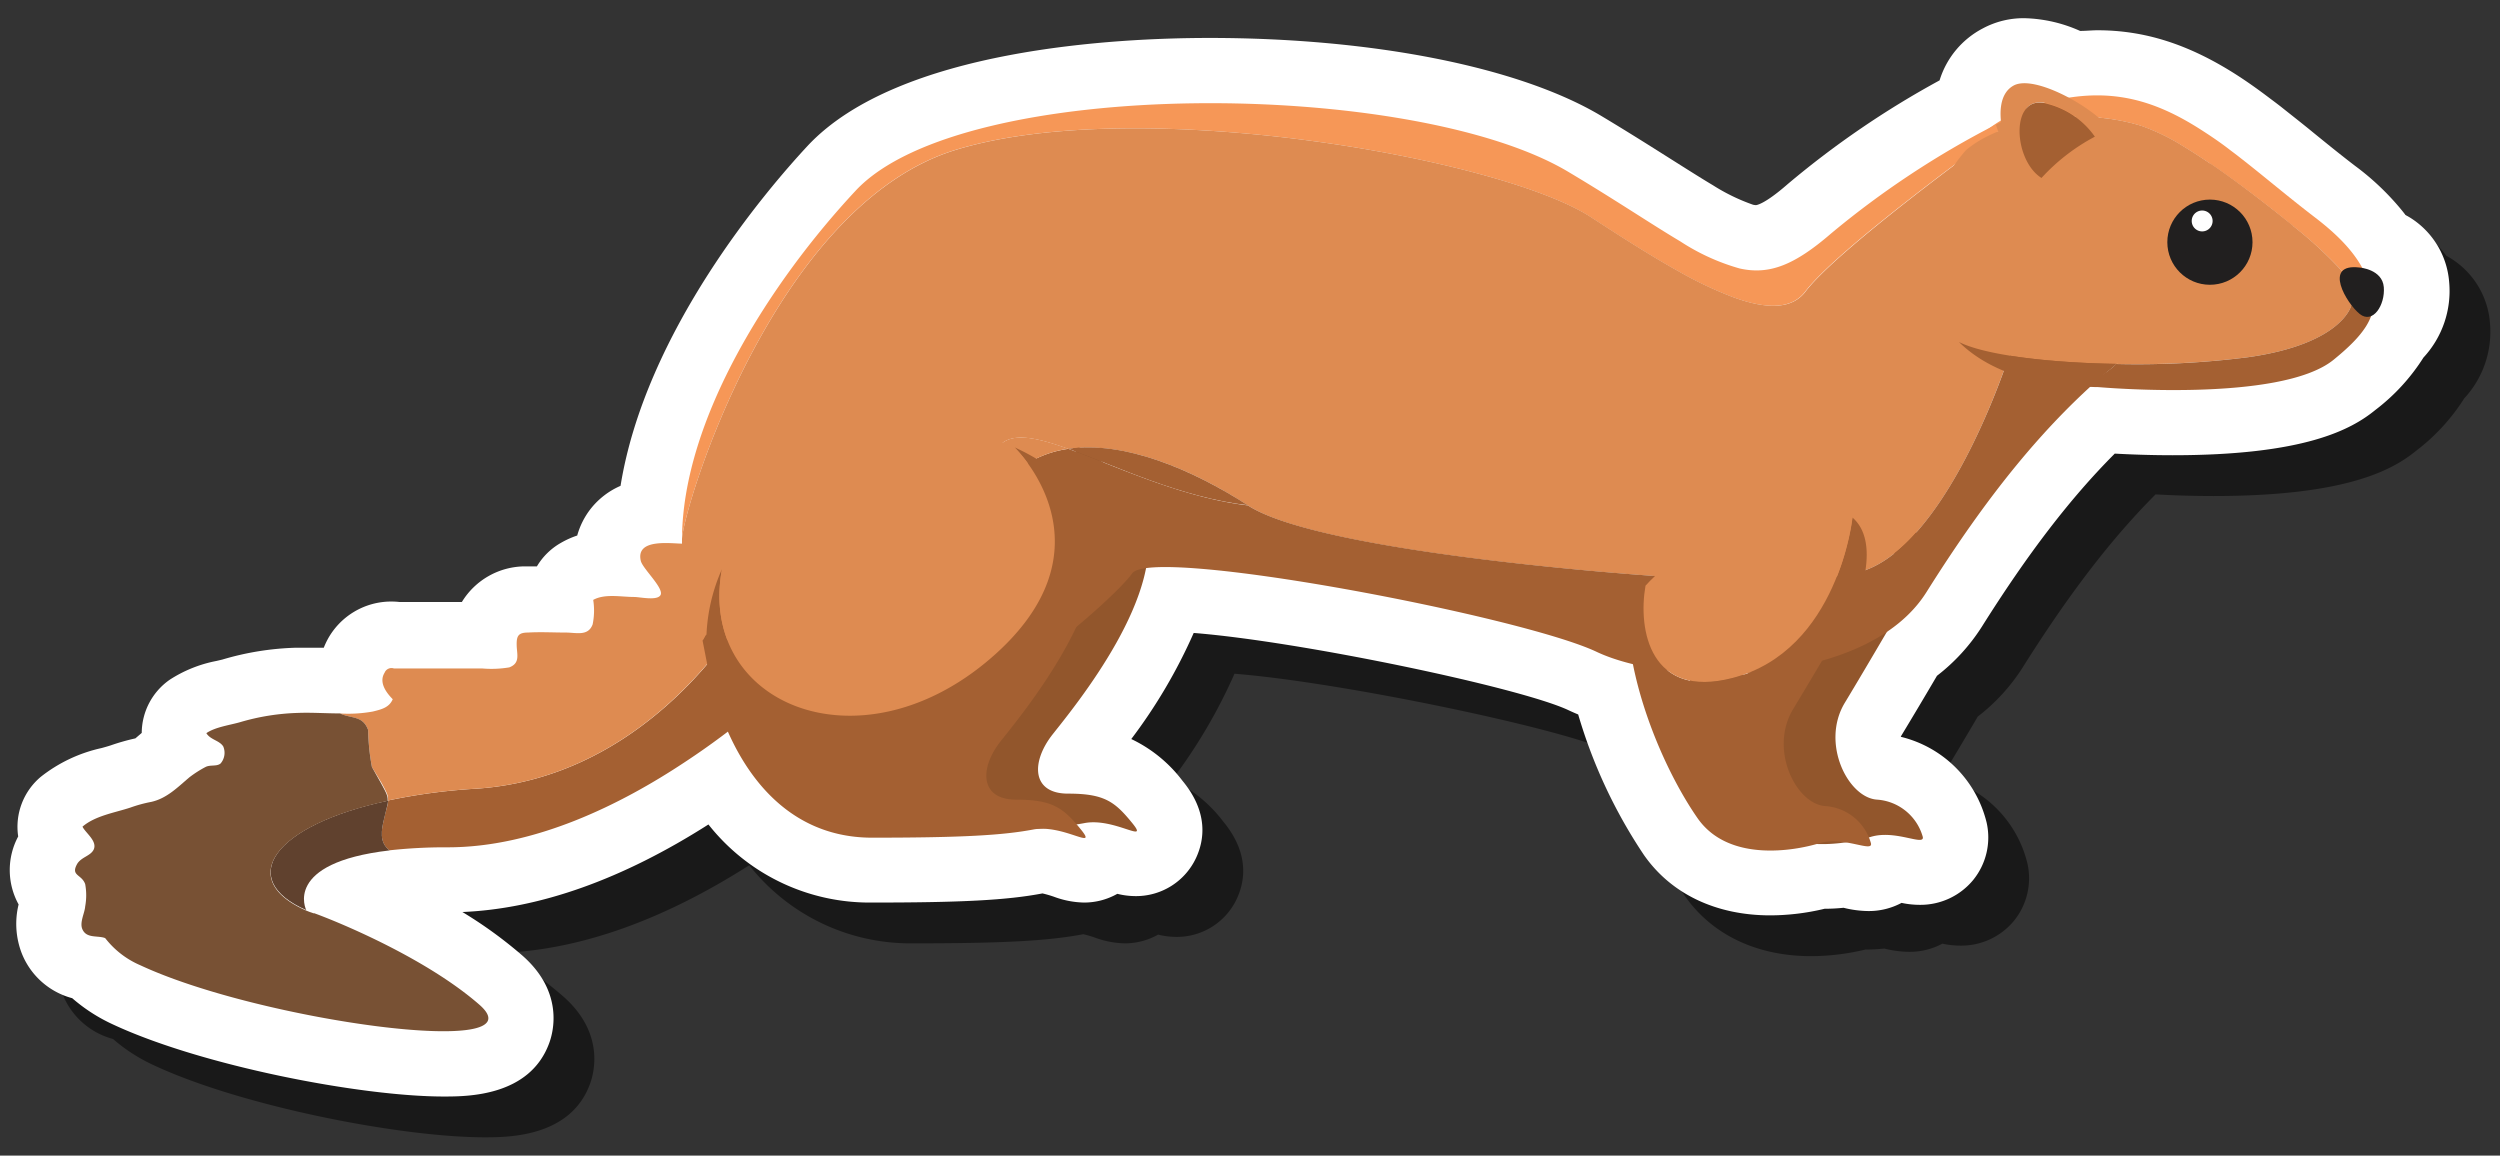 <svg id="Layer_1" data-name="Layer 1" xmlns="http://www.w3.org/2000/svg" width="306.38" height="141.62" viewBox="0 0 306.38 141.62">
  <rect x="0" y="0" width="306.38" height="141.62" fill="#333333" stroke="none"/>
  <defs>
    <style>
      .cls-1 {
        opacity: 0.5;
      }

      .cls-2 {
        fill: #fff;
      }

      .cls-3 {
        fill: #f69757;
      }

      .cls-4 {
        fill: #a46032;
      }

      .cls-5 {
        fill: #de8b51;
      }

      .cls-6 {
        fill: #92562c;
      }

      .cls-7 {
        fill: #211f1f;
      }

      .cls-8 {
        fill: #60412e;
      }

      .cls-9 {
        fill: #785134;
      }
    </style>
  </defs>
  <g>
    <path class="cls-1" d="M59.38,139.38c-10.2,0-29.71-3.78-40.53-8.83a20.86,20.86,0,0,1-5-3.22,9.19,9.19,0,0,1-6.18-5.49,10,10,0,0,1-.39-6,8.72,8.72,0,0,1,0-8.33A8,8,0,0,1,10,100.2a18.37,18.37,0,0,1,7.43-3.52c.4-.11.8-.22,1.16-.34a26.47,26.47,0,0,1,3-.85l.78-.67a8,8,0,0,1,3.42-6.51A16.08,16.08,0,0,1,31.53,86l.72-.17a34.9,34.9,0,0,1,9-1.45l1.29,0c.7,0,1.42,0,2.14,0a9.27,9.27,0,0,1,.46-1A8.86,8.86,0,0,1,53,78.72a9.24,9.24,0,0,1,1,.06c.82,0,1.63,0,2.44,0h5.16a9.1,9.1,0,0,1,7.8-4.37c.45,0,.92,0,1.4,0a8,8,0,0,1,2.94-2.88,10.63,10.63,0,0,1,2-.9,9.36,9.36,0,0,1,1.67-3.3,9.46,9.46,0,0,1,3.64-2.79c3.06-19,18-36.36,22.89-41.63,11.17-12,38.19-13.26,49.29-13.26,20.09,0,38.05,3.58,48.05,9.58,3.25,1.95,6,3.69,8.42,5.22,2,1.26,3.71,2.35,5.22,3.25a23.74,23.74,0,0,0,4.92,2.39,2,2,0,0,0,.35.05h0s.95,0,3.91-2.59a111.8,111.8,0,0,1,18.6-12.7A10.73,10.73,0,0,1,248,8.48a10.55,10.55,0,0,1,5.12-1.25,17.68,17.68,0,0,1,6.8,1.56c.72,0,1.44-.08,2.14-.08,5.77,0,11.14,1.71,16.92,5.39,1.32.84,2.71,1.82,4.26,3,.42.31.87.65,1.32,1,1.25,1,2.54,2,3.89,3.11,1.66,1.35,3.37,2.74,5.2,4.14a32,32,0,0,1,6.16,6,10.24,10.24,0,0,1,5.34,8.22A12,12,0,0,1,302,48.82a24.6,24.6,0,0,1-5.93,6.45c-2.91,2.37-8.64,5.52-24.81,5.52h0c-2.82,0-5.32-.1-7.09-.2-5.45,5.46-10.68,12.29-16.3,21.23a23.54,23.54,0,0,1-5.49,6c-1.39,2.37-3.08,5.21-4.42,7.42a.13.13,0,0,0,0,.06,14.28,14.28,0,0,1,10.51,10.53,8.27,8.27,0,0,1-1.64,7,8.37,8.37,0,0,1-6.56,3.06,10.73,10.73,0,0,1-2.23-.24,8.48,8.48,0,0,1-4.11,1,13,13,0,0,1-3-.4h0a22.53,22.53,0,0,1-2.32.12,28.69,28.69,0,0,1-6.65.81c-6.67,0-12.17-2.63-15.5-7.41a62.44,62.44,0,0,1-8.05-17.21c-.41-.17-.8-.34-1.18-.52-5.88-2.78-32.93-8.45-45.94-9.47a65.06,65.06,0,0,1-7.65,13,17,17,0,0,1,6.27,5.11c3.22,3.89,2.68,7.3,1.66,9.48a8.11,8.11,0,0,1-7.4,4.66,9.39,9.39,0,0,1-2.24-.28,8.27,8.27,0,0,1-4.1,1.07,11.16,11.16,0,0,1-3.66-.71,14.16,14.16,0,0,0-1.41-.41c-4.35.83-9.92,1.12-20.94,1.12a25.15,25.15,0,0,1-20-9.57c-10.54,6.72-20.68,10.33-30.15,10.73A53.34,53.34,0,0,1,69,122.09c5.13,4.49,3.82,9.39,3.29,10.79C69.88,139.38,62.25,139.38,59.38,139.38Z"/>
    <path class="cls-2" d="M54.38,134.38c-10.2,0-29.71-3.78-40.53-8.83a20.86,20.86,0,0,1-5-3.22,9.19,9.19,0,0,1-6.18-5.49,10,10,0,0,1-.39-6,8.72,8.72,0,0,1-.05-8.33A8,8,0,0,1,5,95.2a18.37,18.37,0,0,1,7.43-3.52c.4-.11.8-.22,1.16-.34a26.47,26.47,0,0,1,3-.85l.78-.67a8,8,0,0,1,3.42-6.51A16.08,16.08,0,0,1,26.53,81l.72-.17a34.9,34.9,0,0,1,9-1.45l1.29,0c.7,0,1.42,0,2.14,0a9.27,9.27,0,0,1,.46-1A8.86,8.86,0,0,1,48,73.72a9.24,9.24,0,0,1,1,.06c.82,0,1.63,0,2.44,0h5.16a9.1,9.1,0,0,1,7.8-4.37c.45,0,.92,0,1.4,0a8,8,0,0,1,2.94-2.88,10.63,10.63,0,0,1,2-.9,9.36,9.36,0,0,1,1.67-3.3,9.46,9.46,0,0,1,3.64-2.79c3.06-19,18-36.36,22.89-41.63,11.17-12,38.19-13.26,49.29-13.26,20.09,0,38.05,3.58,48.05,9.58,3.25,1.95,6,3.69,8.42,5.22,2,1.26,3.71,2.35,5.22,3.25a23.74,23.74,0,0,0,4.92,2.39,2,2,0,0,0,.35.05h0s.95,0,3.91-2.59a111.8,111.8,0,0,1,18.6-12.7A10.73,10.73,0,0,1,243,3.48a10.55,10.55,0,0,1,5.12-1.25,17.68,17.68,0,0,1,6.8,1.56c.72,0,1.44-.08,2.14-.08,5.77,0,11.14,1.71,16.92,5.39,1.32.84,2.71,1.82,4.26,3,.42.31.87.65,1.32,1,1.25,1,2.54,2,3.89,3.11,1.66,1.35,3.37,2.74,5.2,4.14a32,32,0,0,1,6.16,6,10.24,10.24,0,0,1,5.34,8.22A12,12,0,0,1,297,43.82a24.6,24.6,0,0,1-5.93,6.45c-2.91,2.37-8.64,5.52-24.81,5.52h0c-2.82,0-5.32-.1-7.09-.2-5.45,5.46-10.68,12.29-16.3,21.23a23.54,23.54,0,0,1-5.49,6c-1.39,2.37-3.08,5.21-4.42,7.42a.13.13,0,0,0,0,.06,14.28,14.28,0,0,1,10.51,10.53,8.27,8.27,0,0,1-1.64,7,8.37,8.37,0,0,1-6.56,3.06,10.73,10.73,0,0,1-2.23-.24,8.48,8.48,0,0,1-4.11,1,13,13,0,0,1-3-.4h0a22.53,22.53,0,0,1-2.32.12,28.69,28.69,0,0,1-6.65.81c-6.67,0-12.17-2.63-15.5-7.41a62.44,62.44,0,0,1-8.05-17.21c-.41-.17-.8-.34-1.18-.52-5.88-2.78-32.93-8.45-45.94-9.47a65.06,65.06,0,0,1-7.65,13,17,17,0,0,1,6.27,5.11c3.22,3.89,2.68,7.3,1.66,9.48a8.11,8.11,0,0,1-7.4,4.66,9.39,9.39,0,0,1-2.24-.28,8.27,8.27,0,0,1-4.1,1.07,11.16,11.16,0,0,1-3.66-.71,14.16,14.16,0,0,0-1.41-.41c-4.35.83-9.92,1.12-20.94,1.12a25.15,25.15,0,0,1-20-9.57c-10.54,6.72-20.68,10.33-30.15,10.73A53.34,53.34,0,0,1,64,117.09c5.13,4.49,3.82,9.39,3.29,10.79C64.88,134.38,57.25,134.38,54.38,134.38Z"/>
    <g>
      <path class="cls-3" d="M83.58,66.09c.12-3.72,11.33-40.89,33.48-47.71,22.43-6.91,66.9,1.05,77.87,8.22,3.6,2.35,7.25,4.69,10.67,6.6a47.76,47.76,0,0,0,6.72,3.2c4,1.48,7.21,1.6,8.93-.69,3.9-5.16,21.94-18.23,21.94-18.23.6-.38,1.17-.76,1.72-1.12-.11-.36-.22-.71-.35-1.07A109.46,109.46,0,0,0,224.42,28.6c-4.5,3.89-7.58,5.12-11.23,4.3a26.33,26.33,0,0,1-7.27-3.32c-3.49-2.07-7.82-5-13.67-8.49-19-11.41-74.22-11.83-87.38,2.27C94.42,34.57,83.64,51.35,83.58,66.09Z"/>
      <path class="cls-3" d="M240.88,18.45c4-3.52,13.43-5.56,21.59-3a26.09,26.09,0,0,1,5.08,2.48c1.05.63,2.16,1.36,3.31,2.13,3.37,2.29,7,5.07,10.12,7.62A52.28,52.28,0,0,1,288.61,35a11.11,11.11,0,0,0,1.94.2c-.85-2.37-2.11-4.93-6.8-8.52-3.41-2.61-6.36-5.13-9.15-7.3-.4-.32-.8-.62-1.19-.91-1.28-1-2.53-1.84-3.77-2.63-6.37-4.06-12.51-5.64-21.52-2.46A17.34,17.34,0,0,0,240.88,18.45Z"/>
      <path class="cls-4" d="M47.72,104.21h0a62.78,62.78,0,0,1,7.17-.37c10.63,0,21.18-5.22,29.08-10.47a94.58,94.58,0,0,0,8.85-6.6c0-1.51,0-2.34,0-2.34l-1.68-9.11c-3,4.89-14,20.12-32.84,21.34a72.38,72.38,0,0,0-10.73,1.44c0,.46-.23,1-.49,2.19C46.75,101.73,46.43,103.17,47.72,104.21Z"/>
      <path class="cls-5" d="M41.68,87.44l.21.1c1.33.53,2.6.22,3.23,1.94A26.56,26.56,0,0,0,45.58,94l1.14,1.88c.66,1.21.89,1.62.83,2.22a72.38,72.38,0,0,1,10.73-1.44c18.85-1.22,29.81-16.45,32.84-21.34l-1.54-8.27-.07,0-.86-.55a3.34,3.34,0,0,1-1,.24,32.07,32.07,0,0,1-3.88-.11c-1.52,0-5.89-.7-5.24,2.1.23,1,3.09,3.55,2.35,4.29-.53.59-2.5.14-3.18.14-1.59,0-3.58-.43-5,.36a8.44,8.44,0,0,1-.07,3c-.56,1.49-2,1-3.32,1-1.51,0-3.07-.09-4.58,0-1.22,0-1.43.42-1.41,1.54s.47,2.21-.91,2.73a13.25,13.25,0,0,1-3.33.13q-3.28,0-6.58,0c-1.4,0-2.81,0-4.23,0a.91.91,0,0,0-1.14.53c-.74,1.19.23,2.46,1,3.24-.42,1-1.33,1.24-2.44,1.51A17,17,0,0,1,41.68,87.44Z"/>
      <path class="cls-6" d="M205.8,75.59c.5,8.75,4.79,18.45,8.58,23.89s11.86,4,14.89,3.08,6.61,1.18,6.37,0A6.27,6.27,0,0,0,230.09,98c-3.59-.17-7-6.92-4-11.88s7.95-13.48,7.95-13.48c1.7-5.22,1.15-8.37-.72-10,0,0-1.69,16.31-14.69,19.67C208.58,84.91,207.05,76.42,208,71,206.56,72.61,205.72,74.21,205.8,75.59Z"/>
      <path class="cls-6" d="M93.29,82.3c2.5,10.29,8.67,19.57,19.88,19.57s16.08-.31,19.74-1,8,2.64,5.85,0-3.42-3.61-7.88-3.61S126.33,93.39,129,90s14.38-17.55,11.21-26.69c-1.65-4.75-5.86-7.61-9.54-9.27,0,0,12.95,12.35-3.13,26S91.82,85.43,94.81,69A22,22,0,0,0,93.29,82.3Z"/>
      <path class="cls-5" d="M83.58,66.09v.16a26.33,26.33,0,0,0,1.06,7.49c8.53,8.26,36.81-3.49,36.81-15.29,0-5.88,3.71-5.52,9.48-3.43,6.8-1,15.1,2.45,22,6.92,9.14,6,49.93,8.66,49.93,8.66s13.31,1.84,24.41-.35,18.85-26.41,18.85-26.41c4.72-6.61,9.6-9.66,13.89-9.74-2.78-8.32-10-18-11.65-20.11l-.32-.41s-1.32.61-3.44,1.71c.13.36.24.71.35,1.07-.55.36-1.12.74-1.72,1.12,0,0-18,13.07-21.94,18.23-1.72,2.29-4.93,2.17-8.93.69a47.76,47.76,0,0,1-6.72-3.2c-3.42-1.91-7.07-4.25-10.67-6.6-11-7.17-55.44-15.13-77.87-8.22C94.91,25.2,83.7,62.37,83.58,66.09Z"/>
      <path class="cls-4" d="M86.1,78.5,87,83.09s0,.42,0,1.18c1.38-1.15,2.17-1.93,2.17-1.93,7.73,9.76,18.1,5.33,24,5.33,6.82,0,23.15-14,25.58-17.4s47.64,5.22,56.91,9.61,33.09,4.38,40.43-7.31S250.61,51.9,259,44.92c2.7-2.25,2.5-6.33,1-10.82-4.29.08-9.16,3.13-13.87,9.74,0,0-7.78,24.22-18.86,26.41s-24.41.34-24.41.34-40.79-2.7-49.93-8.65c-8.26-1-16.15-4.81-22-6.93a13.06,13.06,0,0,0-6.19,2.57c-7.32,5.72,8.77,16.69-10.24,20.16s-28,0-28,0S86.39,78,86.1,78.5Z"/>
      <path class="cls-4" d="M130.93,55c5.81,2.1,13.7,5.95,22,6.92C146,57.47,137.73,54,130.93,55Z"/>
      <path class="cls-5" d="M85.32,74.32l.78,4.18c.29-.48.44-.76.44-.76s8.95,3.47,28,0,2.92-14.44,10.24-20.16A13.06,13.06,0,0,1,130.93,55c-5.77-2.08-9.48-2.44-9.48,3.43C121.45,70,94.57,81.4,85.32,74.32Z"/>
      <path class="cls-4" d="M199.46,76.38c.5,8.75,4.79,18.45,8.58,23.89s11.86,4,14.89,3.08,6.61,1.18,6.36,0a6.24,6.24,0,0,0-5.54-4.56c-3.6-.17-7-6.91-4-11.88s8-13.48,8-13.48c1.7-5.22,1.15-8.37-.72-10,0,0-1.69,16.31-14.69,19.67-10.08,2.61-11.61-5.88-10.66-11.31C200.22,73.4,199.37,75,199.46,76.38Z"/>
      <path class="cls-4" d="M87,83.09c2.5,10.29,8.67,19.57,19.88,19.57s16.08-.31,19.74-1,8,2.65,5.85,0S129,98,124.54,98s-4.55-3.84-1.87-7.21,14.38-17.55,11.21-26.69c-1.65-4.75-5.86-7.61-9.54-9.27,0,0,12.95,12.35-3.13,26S85.48,86.22,88.47,69.76A22,22,0,0,0,87,83.09Z"/>
      <path class="cls-5" d="M212.32,83.09c13-3.36,14.69-19.67,14.69-19.67-5-4.48-19.73,2.08-25.35,8.36C200.71,77.21,202.24,85.7,212.32,83.09Z"/>
      <path class="cls-5" d="M121.21,80.85c16.08-13.65,3.13-26,3.13-26a29,29,0,0,0-6.31-2c-16.79,0-25.89,8.29-29.56,16.94C85.48,86.22,105.12,94.5,121.21,80.85Z"/>
      <path class="cls-5" d="M240.07,41.91c3.18,1.61,11,2.55,19.28,2.69a107,107,0,0,0,16.14-.82c11.7-1.65,12.68-6.39,12.68-6.39a8.28,8.28,0,0,1,2.58-1.5,6.45,6.45,0,0,0-.2-.68,11.11,11.11,0,0,1-1.94-.2A52.28,52.28,0,0,0,281,27.67c-3.16-2.55-6.75-5.33-10.12-7.62-1.15-.77-2.26-1.5-3.31-2.13a26.09,26.09,0,0,0-5.08-2.48c-8.16-2.55-17.58-.51-21.59,3h0l0,0C235.17,25,233.59,35.52,240.07,41.91Z"/>
      <path class="cls-5" d="M264.45,31.77c.78,8.78,9.46,3.91,11.65,0a10.43,10.43,0,0,1,4.88-4.1c-3.16-2.55-6.75-5.33-10.12-7.62C267.3,22.55,264,26.44,264.45,31.77Z"/>
      <path class="cls-4" d="M255.06,47.38c.68,0,1.38.06,2.09.06,0,0,22.33,2,28.86-3.37,3.5-2.85,5.43-5.26,4.74-8.18a8.09,8.09,0,0,0-2.58,1.5s-1,4.74-12.68,6.39a106.85,106.85,0,0,1-16.14.83,11.64,11.64,0,0,1-2.5,1.79Z"/>
      <path class="cls-4" d="M240.07,41.91c3.05,3,7.91,5.13,15,5.47l1.79-1a11.64,11.64,0,0,0,2.5-1.79C251.07,44.46,243.25,43.52,240.07,41.91Z"/>
      <path class="cls-5" d="M249,23.23c.32-.41.73-.9,1.21-1.42-3.55-2.22-3.88-10.56.8-9.09a10.17,10.17,0,0,1,5.74,4c.6-.31,1.22-.59,1.86-.86-2-2.67-9.25-6.77-11.83-5.38C243.16,12.46,246.43,20.94,249,23.23Z"/>
      <path class="cls-7" d="M289.19,32.79s2.77.21,2.95,2.4-1.34,4.57-2.95,3.29S284.59,32.21,289.19,32.79Z"/>
      <path class="cls-4" d="M250.19,21.81a24.12,24.12,0,0,1,6.54-5.06,10.17,10.17,0,0,0-5.74-4C246.31,11.25,246.64,19.59,250.19,21.81Z"/>
      <circle class="cls-7" cx="270.83" cy="29.68" r="5.22"/>
      <path class="cls-7" d="M267.82,30.28a3.63,3.63,0,1,0,3.63-3.63A3.63,3.63,0,0,0,267.82,30.28Z"/>
      <path class="cls-2" d="M268.6,27.08a1.28,1.28,0,1,1,1.28,1.28A1.28,1.28,0,0,1,268.6,27.08Z"/>
      <path class="cls-8" d="M37.53,111.53s-2.93-5.78,10.21-7.31h0c-1.29-1-1-2.48-.66-3.91.26-1.15.45-1.73.49-2.19C33.33,101.16,29,107.79,37.53,111.53Z"/>
      <path class="cls-9" d="M10.44,108.35a7.57,7.57,0,0,1,0,2.73c-.06.82-.69,1.93-.36,2.76.47,1.15,1.72.81,2.68,1.08a.69.69,0,0,1,.15.07,10.84,10.84,0,0,0,4.3,3.31c14.49,6.77,49.27,11.58,41.53,4.82-6.46-5.63-16.93-10-20.22-11.2l-.12,0c-.19-.08-.39-.13-.58-.21l-.32-.13c-8.49-3.74-4.2-10.37,10-13.42.06-.6-.17-1-.83-2.22L45.58,94a26.56,26.56,0,0,1-.46-4.53c-.63-1.72-1.9-1.41-3.23-1.94l-.21-.1c-1.76,0-3.54-.13-5.21-.06a27.8,27.8,0,0,0-7,1.12c-1.25.37-3.09.6-4.18,1.36.48.81,1.61.89,2.07,1.63a2,2,0,0,1-.33,2.09c-.48.39-1.25.13-1.83.42a13.71,13.71,0,0,0-2,1.28c-1.44,1.22-2.75,2.57-4.65,3a16.79,16.79,0,0,0-2.54.69c-1.92.64-4.34,1-5.9,2.35.37.77,1.83,1.75,1.38,2.79-.37.79-1.46.91-2,1.72C8.59,107.36,10,107.11,10.44,108.35Z"/>
    </g>
  </g>
</svg>
